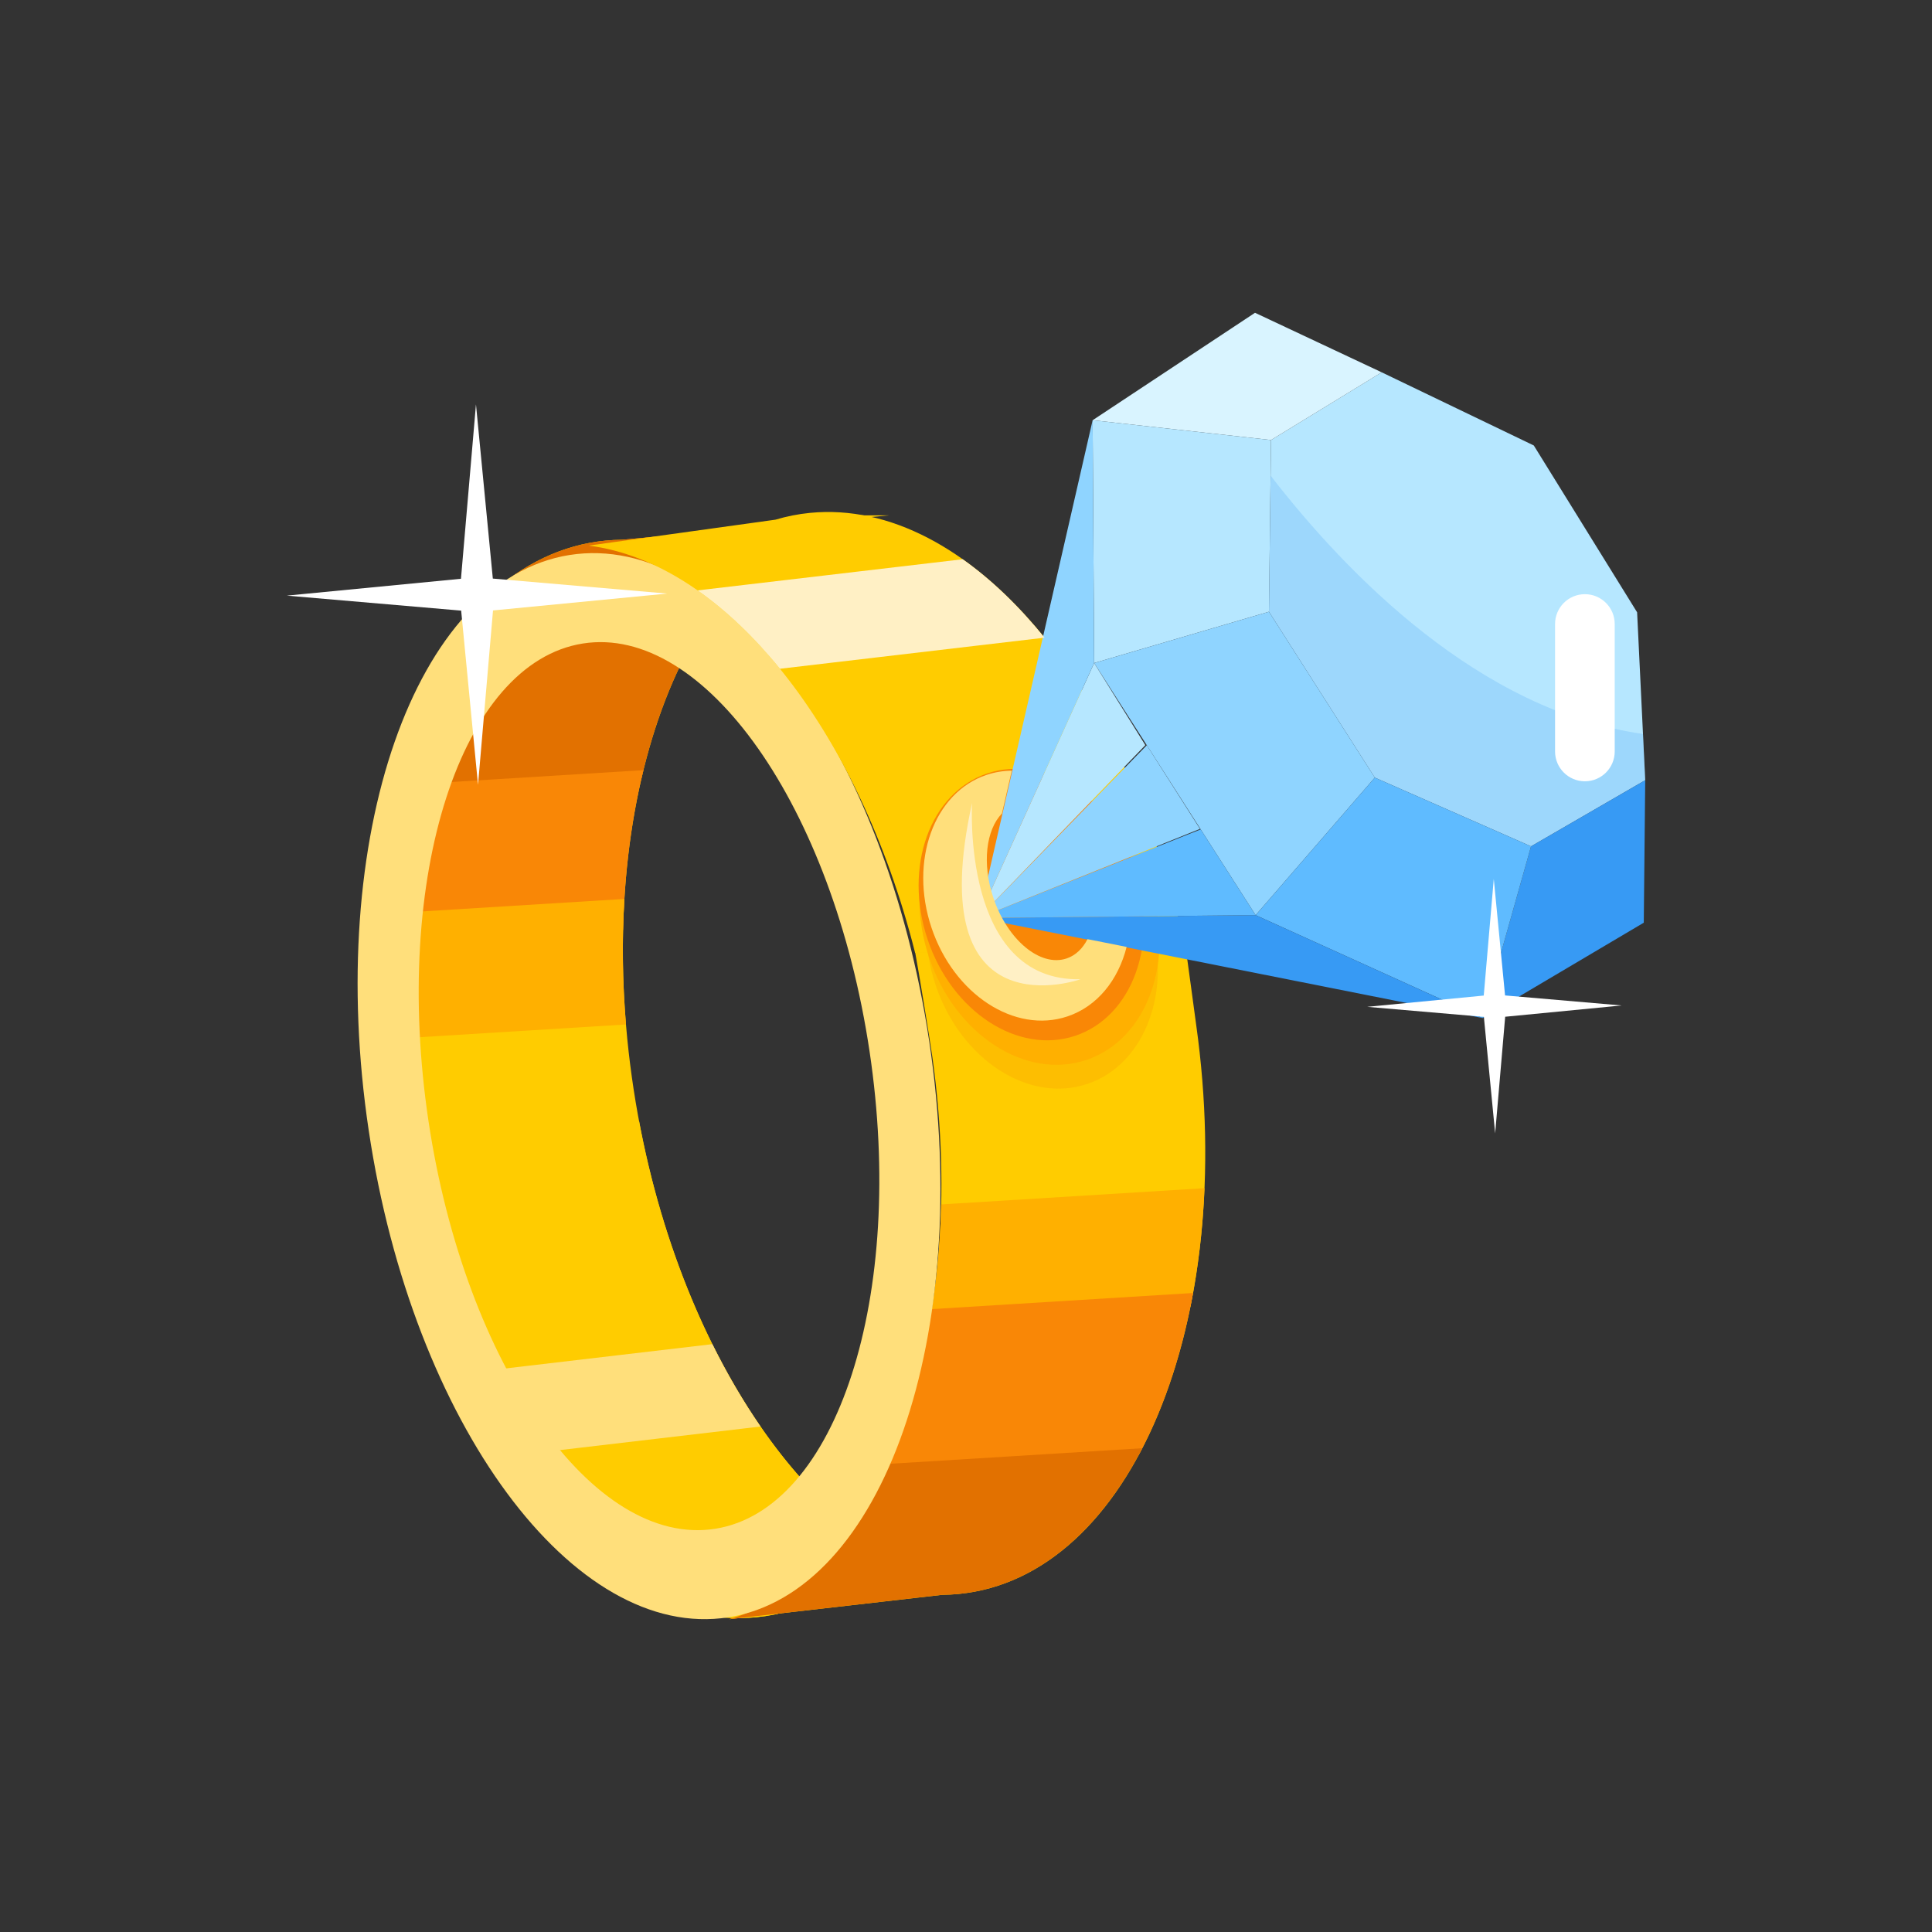 <?xml version="1.0" encoding="utf-8"?>
<!-- Generator: Adobe Illustrator 24.0.3, SVG Export Plug-In . SVG Version: 6.00 Build 0)  -->
<svg version="1.1" xmlns="http://www.w3.org/2000/svg" xmlns:xlink="http://www.w3.org/1999/xlink" x="0px" y="0px"
	 viewBox="0 0 512 512" style="enable-background:new 0 0 512 512;" xml:space="preserve">
<rect x="0" y="0" width="512" height="512" fill="#333333" stroke="none"/>
<style type="text/css">
	.st0{fill:none;}
	.st1{fill:#FFFFFF;}
	.st2{fill:#ED0F49;}
	.st3{fill:#FFEBCA;}
	.st4{fill:#9B4231;}
	.st5{fill:#EAB363;}
	.st6{opacity:0.2;enable-background:new    ;}
	.st7{fill:#F7B5E5;}
	.st8{fill:#F9437C;}
	.st9{fill:#FFD7E5;}
	.st10{fill:#FF76A0;}
	.st11{fill:#BBD5FF;}
	.st12{fill:#85BC00;}
	.st13{fill:#00D871;}
	.st14{fill:#FFA300;}
	.st15{fill:#FF99FF;}
	.st16{fill:#E20569;}
	.st17{fill:#4BE08E;}
	.st18{fill:#06FFEC;}
	.st19{fill:#FFA403;}
	.st20{fill:#76D1FF;}
	.st21{fill:#6F00FF;}
	.st22{fill:#0050C4;}
	.st23{fill:#9772D3;}
	.st24{fill:#FFE564;}
	.st25{clip-path:url(#SVGID_2_);fill:#E5E5E5;}
	.st26{clip-path:url(#SVGID_4_);fill:#008BD8;}
	.st27{clip-path:url(#SVGID_6_);fill:#008BD8;}
	.st28{clip-path:url(#SVGID_8_);fill:#008BD8;}
	.st29{fill:#FFC639;}
	.st30{fill:#FF7900;}
	.st31{clip-path:url(#SVGID_10_);fill:#E5E5E5;}
	.st32{clip-path:url(#SVGID_12_);fill:#008BD8;}
	.st33{clip-path:url(#SVGID_14_);fill:#008BD8;}
	.st34{clip-path:url(#SVGID_16_);fill:#008BD8;}
	.st35{clip-path:url(#SVGID_18_);fill:#E5E5E5;}
	.st36{clip-path:url(#SVGID_20_);fill:#008BD8;}
	.st37{clip-path:url(#SVGID_22_);fill:#008BD8;}
	.st38{clip-path:url(#SVGID_24_);fill:#008BD8;}
	.st39{fill:#CAEFFF;}
	.st40{opacity:0.1;}
	.st41{fill:#3C0000;}
	.st42{fill:#C00000;}
	.st43{fill:#23292D;}
	.st44{fill:#F2F2F2;}
	.st45{opacity:0.6;fill:#3C5366;}
	.st46{fill:#3C5366;}
	.st47{fill:#1B2A35;}
	.st48{fill:#7B0000;}
	.st49{fill:#9EC3F2;}
	.st50{fill:#4D84C1;}
	.st51{opacity:0.74;fill:#7B0000;}
	.st52{opacity:0.74;fill:#C00000;}
	.st53{fill:#CBDCF4;}
	.st54{fill:#500000;}
	.st55{fill:#56AAE8;}
	.st56{fill:#FF9999;}
	.st57{opacity:0.3;fill:#FFFFFF;}
	.st58{opacity:0.3;}
	.st59{fill:#F98706;}
	.st60{fill:#FFCC00;}
	.st61{fill:#0092DB;}
	.st62{fill:#00B7FF;}
	.st63{fill:#50D6FF;}
	.st64{fill:#88E0FF;}
	.st65{fill:#DDA800;}
	.st66{fill:#F4C42A;}
	.st67{fill:#FFDB4D;}
	.st68{opacity:0.4;fill:#441F00;}
	.st69{fill:#CE8032;}
	.st70{fill:#6B8900;}
	.st71{fill:#9AC400;}
	.st72{fill:#C2DD00;}
	.st73{opacity:0.2;}
	.st74{fill:#E6F1FF;}
	.st75{fill:#0B0B0C;}
	.st76{fill:#0080FF;}
	.st77{fill:#FFED83;}
	.st78{fill:#AA6500;}
	.st79{clip-path:url(#SVGID_26_);}
	.st80{opacity:0.2;fill:#48A0FF;}
	.st81{fill:#E27100;}
	.st82{fill:#FFB000;}
	.st83{fill:#FFAA00;}
	.st84{fill:#FFDF7B;}
	.st85{opacity:0.2;fill:#F98706;}
	.st86{fill:#B6E7FF;}
	.st87{fill:#D9F4FF;}
	.st88{fill:#379AF4;}
	.st89{fill:#8FD4FF;}
	.st90{fill:#5FBBFF;}
	.st91{opacity:0.2;fill:#379AF4;}
	.st92{fill:#FFF0C5;}
	.st93{fill:#7599BC;}
	.st94{fill:#1D1D38;}
	.st95{opacity:0.15;fill:#0B0019;}
	.st96{opacity:0.05;fill:#FFFFFF;}
	.st97{fill:#618099;}
	.st98{fill:#494968;}
	.st99{fill:#595972;}
	.st100{fill:#E9BC00;}
	.st101{opacity:0.5;}
	.st102{fill:#DDDFE4;}
	.st103{opacity:0.3;fill:#0B0019;}
	.st104{opacity:0.08;fill:#FFFFFF;}
	.st105{fill:#5A5A84;}
	.st106{fill:#B3B3CE;}
	.st107{fill:#FD1B64;}
	.st108{fill:#D6004D;}
	.st109{fill:#920006;}
	.st110{fill:#8585A8;}
	.st111{fill:#171723;}
	.st112{opacity:0.1;fill:#FFFFFF;}
	.st113{opacity:0.2;fill:#0B0019;}
	.st114{fill:#547D9B;}
	.st115{fill:#A1D5FF;}
	.st116{fill:#00254D;}
	.st117{opacity:0.1;fill:#3E0A75;}
	.st118{opacity:0.4;fill:#FFFFFF;}
	.st119{fill:#2D5171;}
	.st120{fill:#B88352;}
	.st121{fill:#EFC478;}
	.st122{fill:#76838E;}
	.st123{fill:#B7A1E2;}
	.st124{fill:#FF4385;}
	.st125{fill:#D30041;}
	.st126{fill:#ED065F;}
	.st127{opacity:0.8;fill:#FFFFFF;}
	.st128{fill:#5D422A;}
	.st129{opacity:0.3;fill:#3E0A75;}
	.st130{fill:#FF7187;}
	.st131{fill:#CE4A69;}
	.st132{fill:#444468;}
	.st133{fill:#1A1A23;}
	.st134{fill:#1F95DD;}
	.st135{fill:#DA0000;}
	.st136{fill:#2C2C4C;}
	.st137{fill:#BCBCE8;}
	.st138{fill:#222B33;}
	.st139{fill:#394854;}
	.st140{fill:#273544;}
	.st141{fill:#86A9BF;}
	.st142{fill:#F79984;}
	.st143{fill:#0A0F11;}
	.st144{fill:#E07868;}
	.st145{fill:#D35440;}
	.st146{fill:#FFC2B8;}
	.st147{fill:#A53A2F;}
	.st148{fill:#C64E36;}
	.st149{fill:#070000;}
	.st150{fill:#230200;}
	.st151{fill:#540000;}
	.st152{fill:#AF8F08;}
	.st153{fill:#16D8C0;}
	.st154{fill:#75EFDD;}
	.st155{fill:#00AF96;}
	.st156{fill:#00846E;}
	.st157{fill:#FFE161;}
	.st158{fill:#05C4A8;}
	.st159{fill:#F3E9FF;}
	.st160{fill:#FFC5DB;}
	.st161{fill:#E5D2FF;}
	.st162{fill:#CDB3FF;}
	.st163{opacity:0.2;fill:#3E0A75;}
	.st164{fill:#A8003D;}
	.st165{fill:#AA6D35;}
	.st166{fill:#FFD6B8;}
	.st167{fill:#FFE697;}
	.st168{fill:#FFDD88;}
	.st169{fill:#FF5986;}
	.st170{opacity:0.4;fill:#C40059;}
	.st171{fill:#CC004E;}
	.st172{fill:#2D2D2D;}
	.st173{opacity:0.6;}
	.st174{fill:#3D3D3D;}
	.st175{fill:#4F4F4F;}
	.st176{fill:#636363;}
	.st177{fill:#E9F5FF;}
	.st178{fill:#C1E0F4;}
	.st179{fill:#E50000;}
	.st180{fill:#FF7373;}
	.st181{fill:#F25F5F;}
	.st182{fill:#FFB200;}
	.st183{opacity:0.5;fill:#FF7373;}
	.st184{fill:#FFCF7B;}
	.st185{fill:#00CEC3;}
	.st186{fill:#00EAD9;}
	.st187{fill:#00A599;}
	.st188{fill:#007F73;}
	.st189{fill:#DD5050;}
	.st190{fill:#FFA6A6;}
	.st191{fill:#45793B;}
	.st192{fill:#35612A;}
	.st193{fill:#235317;}
	.st194{fill:#5E8F44;}
	.st195{fill:#65954D;}
	.st196{fill:#930000;}
	.st197{fill:#F00000;}
	.st198{fill:#EAB80D;}
	.st199{fill:#FFD226;}
</style>
<g id="Credits_10_Birthday">
</g>
<g id="Credits_5000">
</g>
<g id="Credits_3000">
</g>
<g id="Credits_2000">
	<rect class="st0" width="512" height="512"/>
	<g>
		<path class="st60" d="M97.535,294.013c11.045,78.786,57.13,139.033,102.934,134.566c3.146-0.307,6.205-0.921,9.178-1.806
			l49.483-6.868c-41.87-5.362-81.535-62.054-91.674-134.376c-10.291-73.411,13.475-137.005,53.82-148.955
			c-0.001,0,14.371,0,14.37,0.001l-70.809,6.466c-1.455,0.013-2.91,0.088-4.366,0.23C114.668,147.738,86.49,215.228,97.535,294.013z
			"/>
		<path class="st0" d="M97.535,294.013c11.045,78.786,57.13,139.033,102.934,134.566c3.146-0.307,6.205-0.921,9.178-1.806
			l49.483-6.868c-41.87-5.362-81.535-62.054-91.674-134.376c-10.291-73.411,13.475-137.005,53.82-148.955
			c-0.001,0,14.371,0,14.37,0.001l-70.809,6.466c-1.455,0.013-2.91,0.088-4.366,0.23C114.668,147.738,86.49,215.228,97.535,294.013z
			"/>
		<path class="st60" d="M169.359,297.103H97.991c11.801,77.265,57.275,135.885,102.478,131.477c3.146-0.307,6.206-0.921,9.178-1.806
			l49.483-6.868C219.522,414.832,181.892,363.822,169.359,297.103z"/>
		<path class="st0" d="M169.359,297.103H97.991c11.801,77.265,57.275,135.885,102.478,131.477c3.146-0.307,6.206-0.921,9.178-1.806
			l49.483-6.868C219.522,414.832,181.892,363.822,169.359,297.103z"/>
		<g>
			<path class="st81" d="M217.214,137.979c-0.295,0.116-0.588,0.238-0.881,0.36l10.305-0.941L217.214,137.979z"/>
			<path class="st81" d="M169.887,206.751c7.724-33.834,24.282-59.206,46.446-68.412l-51.494,4.702
				c-1.455,0.013-2.91,0.088-4.366,0.23c-28.171,2.747-49.67,29.339-59.482,67.731L169.887,206.751z"/>
		</g>
		<path class="st59" d="M101.695,208.344c-3.527,12.89-5.713,27.178-6.355,42.397l69.787-4.306
			c0.353-15.116,2.211-29.379,5.389-42.337L101.695,208.344z"/>
		<path class="st82" d="M165.471,238.228l-69.625,4.296c-0.857,10.642-0.947,21.799-0.188,33.304l70.234-4.334
			C164.939,260.031,164.823,248.887,165.471,238.228z"/>
		<g>
			<path class="st60" d="M314.376,252.321h-71.861c0.81,4.2,3.967,23.514,4.572,27.833c10.291,73.41-13.474,137.003-53.818,148.955
				l56.436-6.466c1.455-0.013,2.91-0.088,4.366-0.23c45.804-4.467,73.982-71.957,62.938-150.743
				C316.807,270.231,314.6,253.748,314.376,252.321z"/>
			<polygon class="st83" points="193.268,429.11 193.269,429.109 193.269,429.109 			"/>
			<path class="st0" d="M314.376,252.321h-71.861c0.81,4.2,3.967,23.514,4.572,27.833c10.291,73.41-13.474,137.003-53.818,148.955
				l56.436-6.466c1.455-0.013,2.91-0.088,4.366-0.23c45.804-4.467,73.982-71.957,62.938-150.743
				C316.807,270.231,314.6,253.748,314.376,252.321z"/>
			<path class="st82" d="M319.207,314.88l-69.788,4.306c-0.253,10.94-1.291,21.434-3.05,31.31l69.118-4.265
				C317.481,336.383,318.747,325.874,319.207,314.88z"/>
			<path class="st59" d="M301.728,385.672c6.559-12.122,11.481-26.716,14.443-43.014l-69.205,4.27
				c-2.546,16.08-6.959,30.623-12.949,42.922L301.728,385.672z"/>
			<path class="st81" d="M254.072,422.413c20.312-1.981,37.154-16.363,48.65-38.62l-67.816,4.184
				c-9.833,21.118-24.181,35.961-41.636,41.132l56.436-6.466C251.161,422.63,252.616,422.555,254.072,422.413z"/>
		</g>
		<path class="st84" d="M246.275,276.088c-11.631-77.739-54.316-135.498-95.339-129.008c-41.024,6.49-64.851,74.771-53.22,152.51
			c11.631,77.739,54.315,135.498,95.339,129.008S257.906,353.827,246.275,276.088z M189.545,405.14
			c-32.277,5.106-66.3-43.272-75.993-108.055s8.616-121.44,40.893-126.546s66.3,43.272,75.993,108.055
			S221.822,400.033,189.545,405.14z"/>
		<path class="st60" d="M242.514,252.509h71.904c-15.006-69.768-57.496-120.715-99.748-116.594
			c-3.146,0.307-6.206,0.921-9.178,1.806l-49.483,6.868C192.616,149.278,227.538,193.205,242.514,252.509z"/>
		<path class="st0" d="M242.514,252.509h71.904c-15.006-69.768-57.496-120.715-99.748-116.594c-3.146,0.307-6.206,0.921-9.178,1.806
			l-49.483,6.868C192.616,149.278,227.538,193.205,242.514,252.509z"/>
		
			<ellipse transform="matrix(0.948 -0.318 0.318 0.948 -65.638 100.678)" class="st85" cx="276.115" cy="251.752" rx="29.799" ry="37.677"/>
		
			<ellipse transform="matrix(0.948 -0.318 0.318 0.948 -63.241 100.063)" class="st82" cx="275.427" cy="244.088" rx="30.886" ry="39.052"/>
		
			<ellipse transform="matrix(0.948 -0.318 0.318 0.948 -62.034 99.16)" class="st59" cx="273.259" cy="239.933" rx="29.003" ry="36.671"/>
		<g>
			<polygon class="st86" points="336.831,116.613 366.166,98.668 406.473,118.056 433.852,162.268 436,206.759 405.739,224.283 
				364.34,206.074 336.288,162.115 			"/>
			<polygon class="st87" points="332.592,82.89 366.166,98.668 336.831,116.613 289.558,111.362 			"/>
			<polygon class="st88" points="435.618,244.523 436,206.759 405.739,224.283 392.917,269.798 			"/>
			<polygon class="st86" points="289.96,175.703 336.288,162.115 336.831,116.613 289.558,111.362 			"/>
			<polygon class="st89" points="332.753,242.524 364.34,206.074 336.288,162.115 289.96,175.703 			"/>
			<polygon class="st90" points="392.917,269.798 332.753,242.524 364.34,206.074 405.739,224.283 			"/>
			<polygon class="st88" points="259.329,243.271 392.917,269.798 332.753,242.524 			"/>
			<polygon class="st90" points="318.195,219.792 259.329,243.271 332.753,242.524 			"/>
			<polygon class="st89" points="303.914,197.492 318.012,219.662 259.329,243.271 			"/>
			<polygon class="st86" points="289.96,175.703 303.523,197.473 259.329,243.271 			"/>
			<polygon class="st89" points="289.558,111.362 259.329,243.271 289.96,175.703 			"/>
		</g>
		<path class="st91" d="M336.719,126.047l-0.43,36.068l28.052,43.959l41.399,18.209L436,206.759l-0.591-12.249
			C392.139,188.388,356.944,152.186,336.719,126.047z"/>
		<path class="st1" d="M420.011,207.049L420.011,207.049c-4.366,0-7.905-3.539-7.905-7.905V165.37c0-4.366,3.539-7.905,7.905-7.905
			h0c4.366,0,7.905,3.539,7.905,7.905v33.774C427.915,203.51,424.376,207.049,420.011,207.049z"/>
		<path class="st84" d="M288.197,248.885c-1.28,2.501-3.156,4.322-5.545,5.122c-6.961,2.33-15.652-4.883-19.411-16.111
			c-3.037-9.071-1.924-17.985,2.285-22.305l2.6-11.346c-2.247,0.018-4.488,0.377-6.677,1.11
			c-13.979,4.68-20.515,22.802-14.598,40.477c5.917,17.675,22.047,28.21,36.026,23.53c7.933-2.656,13.465-9.643,15.688-18.418
			L288.197,248.885z"/>
		<path class="st92" d="M257.606,212.798c0,0-2.874,47.428,28.744,46.709C286.35,259.507,243.952,274.598,257.606,212.798z"/>
		<polygon class="st1" points="130.655,161.772 176.817,157.305 130.605,153.33 126.137,107.168 122.162,153.38 76,157.847 
			122.212,161.822 126.679,207.985 		"/>
		<polygon class="st1" points="398.889,269.448 429.766,266.46 398.856,263.801 395.867,232.924 393.209,263.834 362.331,266.822 
			393.242,269.481 396.23,300.359 		"/>
		<path class="st84" d="M131.454,386.28l70.099-8.235c-4.592-6.656-8.876-13.965-12.776-21.832l-70.047,8.229
			C122.615,372.306,126.879,379.62,131.454,386.28z"/>
		<path class="st92" d="M255.13,148.206l-70.26,8.254c7.67,5.378,15.011,12.39,21.821,20.77l70.125-8.238
			C270.049,160.623,262.755,153.607,255.13,148.206z"/>
	</g>
</g>
<g id="Credits_1000">
</g>
<g id="Credits_750">
</g>
<g id="Credits_500">
</g>
<g id="Credits_300">
</g>
<g id="Credits_200">
</g>
<g id="Credits_100">
</g>
<g id="Credits_75">
</g>
<g id="Credits_50">
</g>
<g id="Credits_25">
</g>
<g id="Credits_10">
</g>
<g id="Credits_5">
</g>
<g id="Credits_1">
</g>
</svg>
